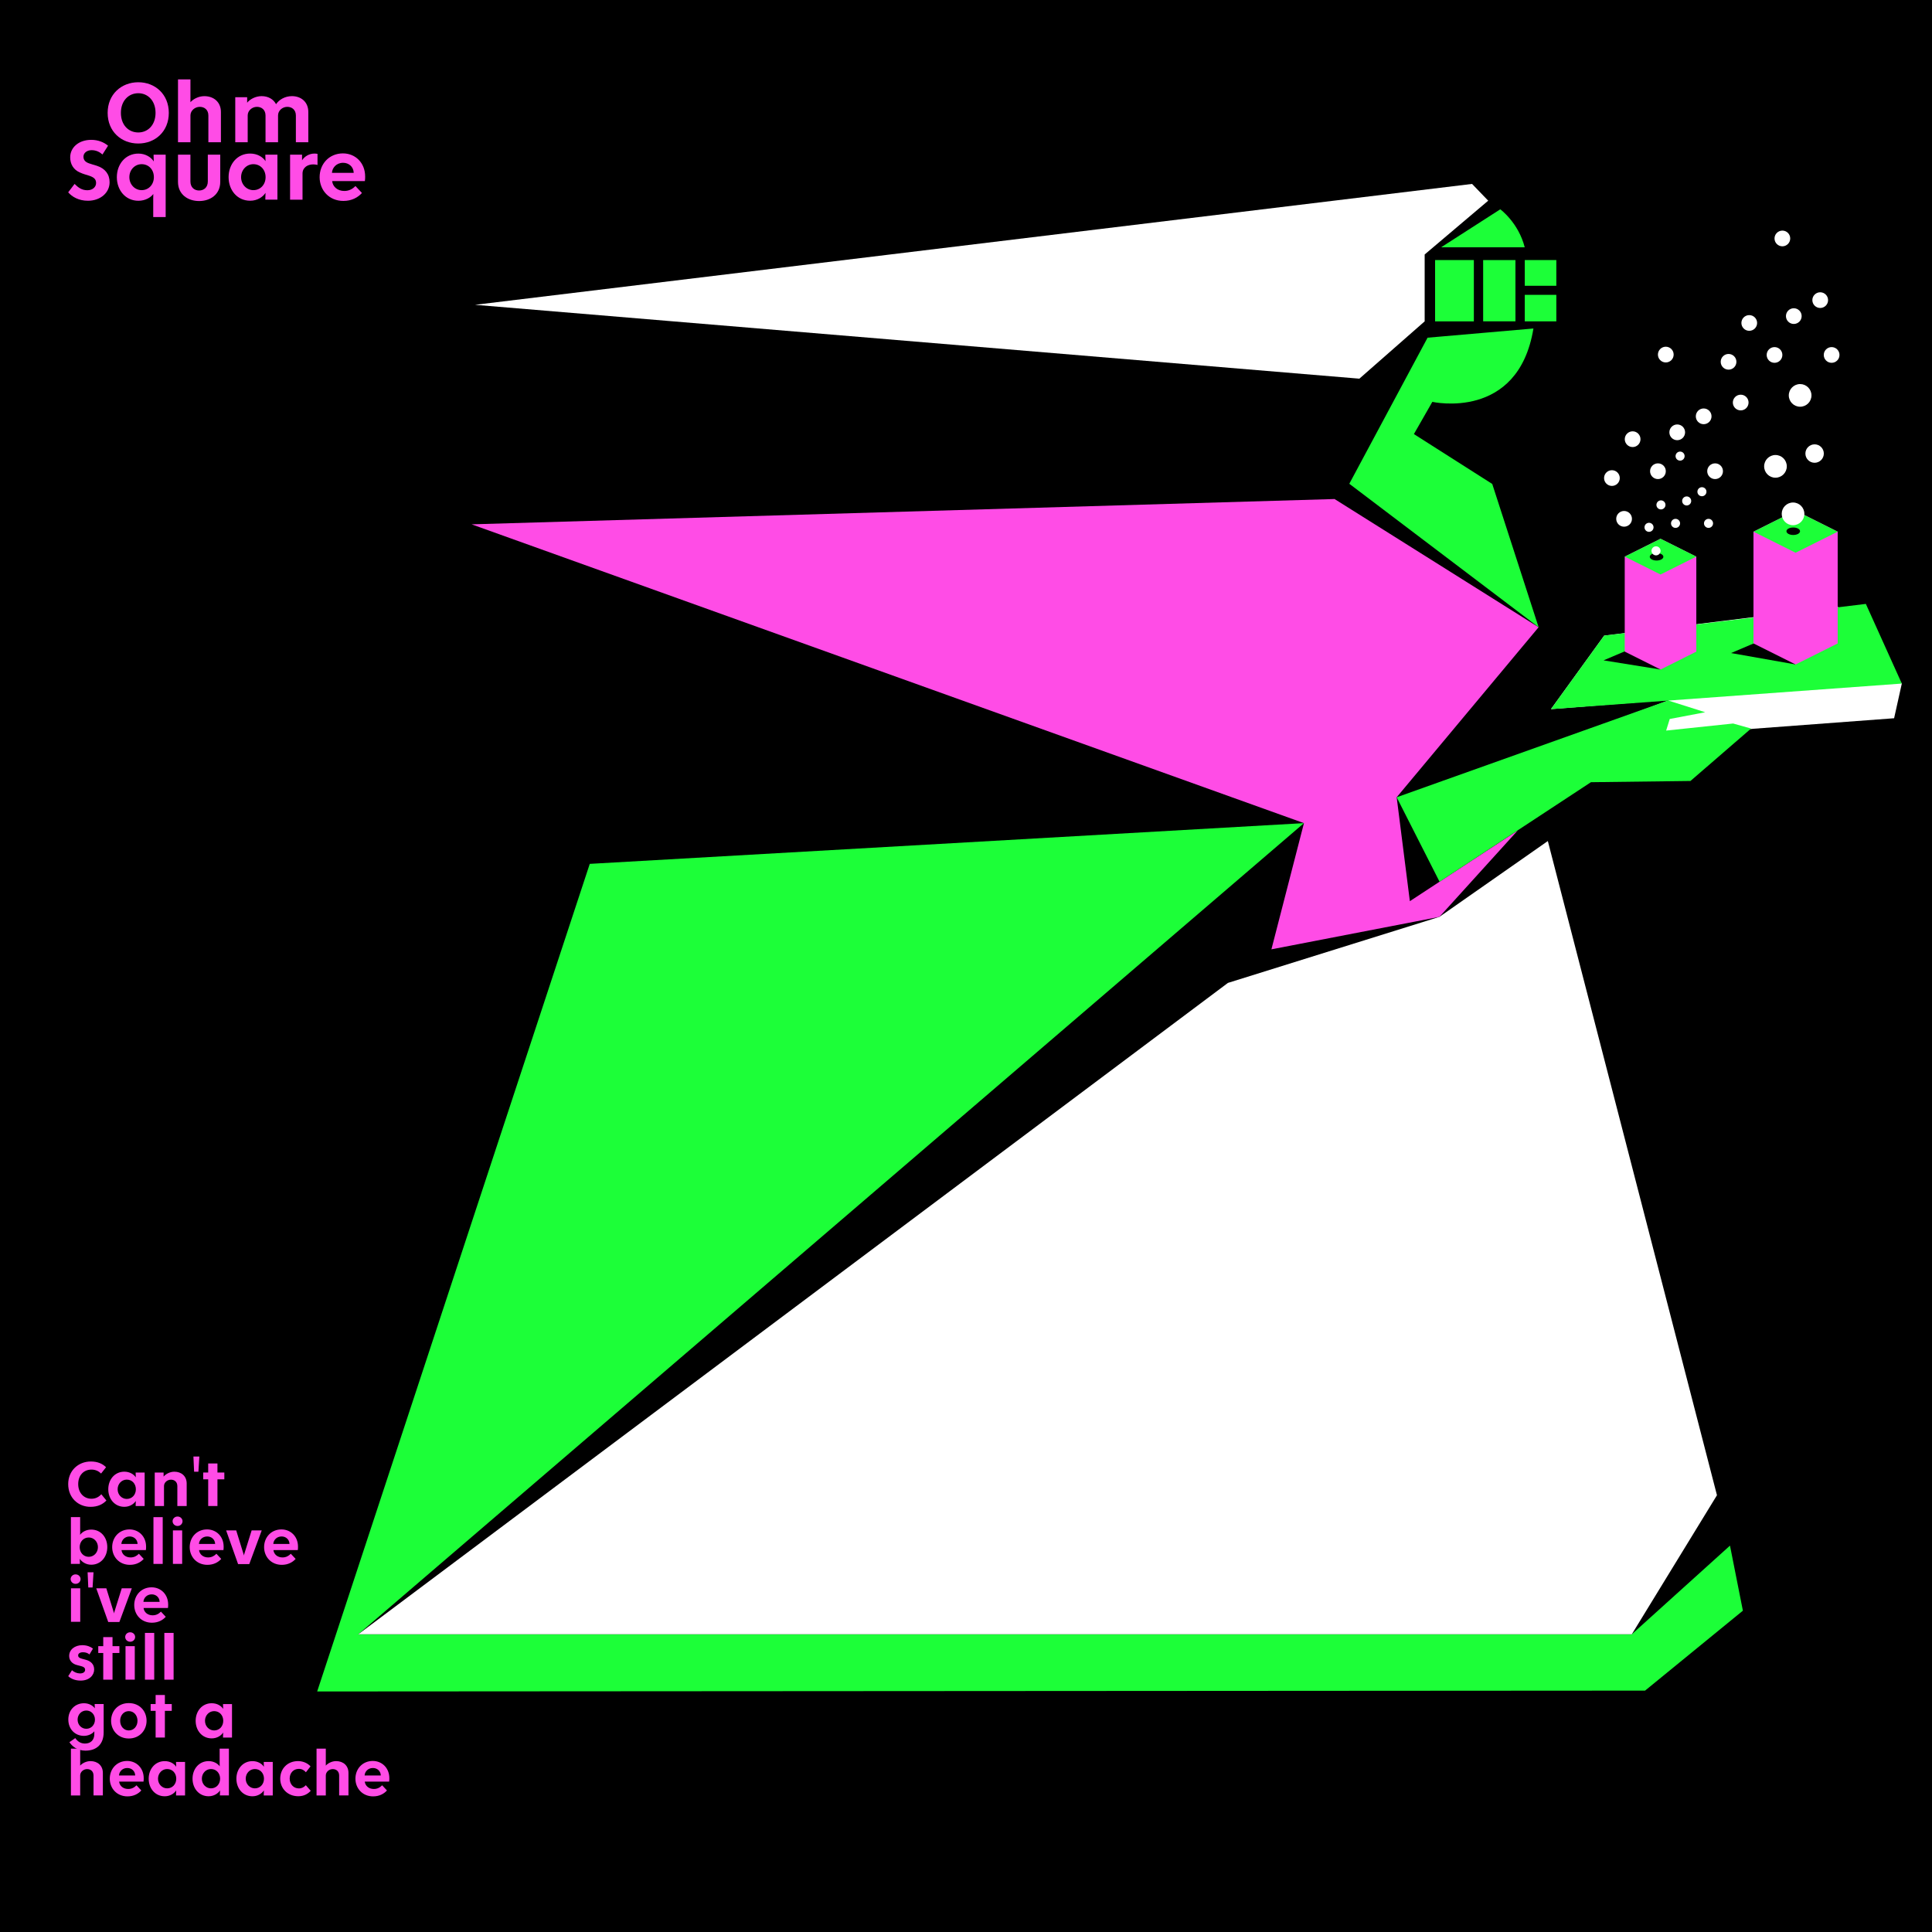 <?xml version="1.0" encoding="utf-8"?>
<!-- Generator: Adobe Illustrator 23.0.1, SVG Export Plug-In . SVG Version: 6.00 Build 0)  -->
<svg version="1.1" xmlns="http://www.w3.org/2000/svg" xmlns:xlink="http://www.w3.org/1999/xlink" x="0px" y="0px"
	 viewBox="0 0 960 960" style="enable-background:new 0 0 960 960;" xml:space="preserve">
<style type="text/css">
	.st0{fill:#FF4CE6;}
	.st1{fill:#FFFFFF;}
	.st2{fill:#1CFF38;}
</style>
<g id="Layer_2">
	<rect width="960" height="960"/>
</g>
<g id="Layer_4">
	<g>
		<path class="st0" d="M52.7,729.05l-2.47,3.14c-1.12-1.11-2.71-1.96-4.74-1.96c-3.89,0-6.63,2.81-6.63,7.21
			c0,4.4,2.84,7.28,6.6,7.28c2.13,0,3.79-0.98,4.87-2.24l2.54,3.11c-1.83,1.93-4.36,3.15-7.88,3.15c-6.16,0-11.1-4.5-11.1-11.3
			c0-6.73,5.07-11.23,11.23-11.23C48.5,726.21,50.91,727.29,52.7,729.05z"/>
		<path class="st0" d="M67.48,734.09c-0.03-0.68-0.07-1.22-0.07-1.86v-0.54h4.47v16.64h-4.47v-0.54c0-0.71,0.03-1.29,0.07-1.97
			c-1.02,1.56-3.05,2.91-5.69,2.91c-4.8,0-7.99-3.92-7.99-8.73c0-4.8,3.18-8.73,7.99-8.73C64.47,731.28,66.5,732.57,67.48,734.09z
			 M58.45,740.01c0,2.74,2.06,4.8,4.53,4.8c2.64,0,4.53-2.06,4.53-4.8s-1.89-4.8-4.53-4.8C60.51,735.21,58.45,737.27,58.45,740.01z"
			/>
		<path class="st0" d="M92.76,737.13v11.2h-4.64v-9.88c0-2.17-1.49-3.21-3.18-3.21c-1.76,0-3.45,1.35-3.45,3.18v9.91h-4.6v-16.64
			h4.4v0.17v1.86c1.05-1.29,3.15-2.44,5.35-2.44C90.12,731.28,92.76,733.48,92.76,737.13z"/>
		<path class="st0" d="M96.45,731.28l-0.34-7.55h2.95l-0.47,7.55H96.45z"/>
		<path class="st0" d="M111.47,731.69v3.38h-3.42v13.26h-4.6v-13.26h-2.47v-3.38h2.47v-4.5h4.6v4.5H111.47z"/>
		<path class="st0" d="M39.84,760.99c0,0.61,0,1.05-0.03,1.66c0.95-1.39,2.98-2.61,5.51-2.61c4.84,0,7.99,3.89,7.99,8.73
			c0,4.8-3.18,8.73-7.99,8.73c-2.61,0-4.7-1.42-5.69-2.94c0.03,0.71,0.07,1.25,0.07,1.96v0.57h-4.47v-23.24h4.6V760.99z
			 M39.6,768.77c0,2.74,1.9,4.8,4.53,4.8c2.47,0,4.53-2.06,4.53-4.8c0-2.74-2.06-4.8-4.53-4.8C41.5,763.97,39.6,766.03,39.6,768.77z
			"/>
		<path class="st0" d="M72.59,768.54c0,0.47,0,1.05-0.1,1.69H60.38c0.24,2.1,1.99,3.65,4.5,3.65c1.76,0,3.08-0.75,4.13-1.83
			l2.4,2.57c-1.52,1.69-3.82,2.94-6.87,2.94c-5.31,0-8.8-3.99-8.8-8.8c0-4.84,3.49-8.8,8.63-8.8
			C68.94,759.98,72.59,763.43,72.59,768.54z M60.31,767.18h8.05c-0.07-2.23-1.79-3.72-3.93-3.72
			C61.97,763.46,60.41,765.29,60.31,767.18z"/>
		<path class="st0" d="M76.25,777.1v-23.24h4.6v23.24H76.25z"/>
		<path class="st0" d="M90.7,755.88c0,1.25-1.02,2.37-2.47,2.37c-1.45,0-2.47-1.12-2.47-2.37c0-1.22,1.02-2.33,2.47-2.33
			C89.68,753.55,90.7,754.67,90.7,755.88z M85.92,777.1v-16.65h4.6v16.65H85.92z"/>
		<path class="st0" d="M111.13,768.54c0,0.47,0,1.05-0.1,1.69H98.91c0.24,2.1,2,3.65,4.5,3.65c1.76,0,3.08-0.75,4.12-1.83l2.4,2.57
			c-1.52,1.69-3.83,2.94-6.87,2.94c-5.31,0-8.8-3.99-8.8-8.8c0-4.84,3.48-8.8,8.63-8.8C107.48,759.98,111.13,763.43,111.13,768.54z
			 M98.85,767.18h8.05c-0.07-2.23-1.79-3.72-3.92-3.72C100.51,763.46,98.95,765.29,98.85,767.18z"/>
		<path class="st0" d="M118.31,777.2l-5.95-16.75h5.01l3.52,11.37c0.14,0.34,0.2,0.61,0.27,1.01h0.06c0.07-0.4,0.14-0.67,0.27-1.01
			l3.55-11.37h5.01l-6.19,16.75H118.31z"/>
		<path class="st0" d="M148.08,768.54c0,0.47,0,1.05-0.1,1.69h-12.11c0.24,2.1,2,3.65,4.5,3.65c1.76,0,3.08-0.75,4.13-1.83l2.4,2.57
			c-1.52,1.69-3.83,2.94-6.87,2.94c-5.31,0-8.8-3.99-8.8-8.8c0-4.84,3.48-8.8,8.63-8.8C144.43,759.98,148.08,763.43,148.08,768.54z
			 M135.8,767.18h8.05c-0.07-2.23-1.79-3.72-3.92-3.72C137.46,763.46,135.9,765.29,135.8,767.18z"/>
		<path class="st0" d="M40.04,784.64c0,1.25-1.02,2.37-2.47,2.37c-1.45,0-2.47-1.12-2.47-2.37c0-1.22,1.01-2.34,2.47-2.34
			C39.03,782.31,40.04,783.42,40.04,784.64z M35.27,805.86v-16.64h4.6v16.64H35.27z"/>
		<path class="st0" d="M43.87,788.8l-0.34-7.55h2.94L46,788.8H43.87z"/>
		<path class="st0" d="M53.78,805.96l-5.96-16.75h5.01l3.52,11.37c0.14,0.34,0.2,0.61,0.27,1.02h0.06c0.07-0.41,0.14-0.68,0.27-1.02
			l3.55-11.37h5.01l-6.19,16.75H53.78z"/>
		<path class="st0" d="M83.56,797.3c0,0.48,0,1.05-0.1,1.69H71.34c0.24,2.1,2,3.65,4.5,3.65c1.76,0,3.08-0.74,4.13-1.83l2.4,2.57
			c-1.52,1.69-3.83,2.94-6.87,2.94c-5.32,0-8.8-3.99-8.8-8.8c0-4.84,3.49-8.79,8.63-8.79C79.9,788.74,83.56,792.19,83.56,797.3z
			 M71.27,795.95h8.05c-0.07-2.24-1.8-3.72-3.92-3.72C72.93,792.22,71.37,794.05,71.27,795.95z"/>
		<path class="st0" d="M46.2,819.19l-1.76,2.91c-0.74-0.68-1.83-1.11-3.21-1.11c-1.62,0-2.4,0.74-2.4,1.55
			c0,0.84,0.47,1.28,1.93,1.69l1.76,0.47c2.57,0.68,4.27,2.2,4.27,4.87c0,2.81-2.37,5.51-6.73,5.51c-2.68,0-4.81-0.91-6.16-2.2
			l1.86-2.95c1.12,0.98,2.44,1.55,3.96,1.59c1.56,0.03,2.57-0.71,2.57-1.76c0-1.01-0.61-1.49-1.86-1.83l-2.17-0.57
			c-2.54-0.64-3.89-2.43-3.89-4.53c0-3.08,2.71-5.35,6.56-5.35C43.22,817.5,45.12,818.28,46.2,819.19z"/>
		<path class="st0" d="M59.33,817.97v3.39h-3.42v13.26h-4.61v-13.26h-2.47v-3.39h2.47v-4.5h4.61v4.5H59.33z"/>
		<path class="st0" d="M67.15,813.4c0,1.25-1.02,2.37-2.47,2.37c-1.45,0-2.47-1.12-2.47-2.37c0-1.22,1.01-2.33,2.47-2.33
			C66.13,811.07,67.15,812.19,67.15,813.4z M62.37,834.62v-16.65h4.6v16.65H62.37z"/>
		<path class="st0" d="M72.02,834.62v-23.24h4.61v23.24H72.02z"/>
		<path class="st0" d="M81.66,834.62v-23.24h4.6v23.24H81.66z"/>
		<path class="st0" d="M47.11,848.86c-0.03-0.68-0.07-1.18-0.07-1.76v-0.37h4.47v14.08c0,5.62-3.25,9.07-9.03,9.07
			c-3.99,0-6.46-1.96-7.99-4.2l2.91-2.03c1.08,1.59,2.64,2.71,4.8,2.71c2.78,0,4.67-1.66,4.67-4.73v-0.68v-0.68
			c-0.98,1.25-2.98,2.27-5.14,2.27c-4.54,0-7.78-3.42-7.78-8.12c0-4.64,3.25-8.09,7.78-8.09C44.2,846.33,46.2,847.51,47.11,848.86z
			 M38.56,854.48c0,2.61,1.93,4.54,4.33,4.54c2.43,0,4.29-1.93,4.29-4.54c0-2.57-1.86-4.53-4.29-4.53
			C40.48,849.95,38.56,851.91,38.56,854.48z"/>
		<path class="st0" d="M72.83,855.05c0,4.67-3.42,8.8-8.83,8.8c-5.38,0-8.8-4.13-8.8-8.8c0-4.8,3.42-8.79,8.8-8.79
			C69.41,846.26,72.83,850.25,72.83,855.05z M59.7,855.05c0,2.74,1.83,4.8,4.29,4.8c2.5,0,4.33-2.06,4.33-4.8
			c0-2.74-1.83-4.8-4.33-4.8C61.53,850.25,59.7,852.31,59.7,855.05z"/>
		<path class="st0" d="M85.35,846.73v3.38h-3.42v13.26h-4.6v-13.26h-2.47v-3.38h2.47v-4.5h4.6v4.5H85.35z"/>
		<path class="st0" d="M110.89,849.14c-0.03-0.68-0.07-1.22-0.07-1.86v-0.54h4.46v16.64h-4.46v-0.54c0-0.71,0.03-1.29,0.07-1.96
			c-1.01,1.56-3.05,2.91-5.69,2.91c-4.8,0-7.98-3.93-7.98-8.73c0-4.8,3.18-8.73,7.98-8.73
			C107.88,846.33,109.91,847.61,110.89,849.14z M101.86,855.05c0,2.74,2.06,4.8,4.54,4.8c2.64,0,4.53-2.06,4.53-4.8
			c0-2.74-1.89-4.8-4.53-4.8C103.92,850.25,101.86,852.31,101.86,855.05z"/>
		<path class="st0" d="M39.84,877.32c1.05-1.18,3.01-2.23,5.14-2.23c3.49,0,6.13,2.2,6.13,5.85v11.2h-4.64v-9.88
			c0-2.17-1.49-3.21-3.18-3.21c-1.76,0-3.45,1.35-3.45,3.18v9.92h-4.6v-23.25h4.6v6.73L39.84,877.32L39.84,877.32z"/>
		<path class="st0" d="M71.41,883.58c0,0.47,0,1.05-0.1,1.69H59.19c0.24,2.1,2,3.66,4.5,3.66c1.76,0,3.08-0.74,4.13-1.83l2.4,2.57
			c-1.52,1.69-3.82,2.94-6.87,2.94c-5.31,0-8.8-3.99-8.8-8.8c0-4.84,3.48-8.8,8.63-8.8C67.75,875.02,71.41,878.47,71.41,883.58z
			 M59.13,882.23h8.05c-0.07-2.24-1.79-3.72-3.92-3.72C60.78,878.5,59.23,880.33,59.13,882.23z"/>
		<path class="st0" d="M87.55,877.9c-0.03-0.68-0.07-1.22-0.07-1.86v-0.54h4.47v16.65h-4.47v-0.54c0-0.71,0.03-1.28,0.07-1.96
			c-1.02,1.55-3.05,2.91-5.69,2.91c-4.81,0-7.98-3.92-7.98-8.73c0-4.8,3.18-8.73,7.98-8.73C84.54,875.09,86.57,876.37,87.55,877.9z
			 M78.51,883.82c0,2.74,2.06,4.8,4.54,4.8c2.64,0,4.53-2.06,4.53-4.8c0-2.74-1.89-4.8-4.53-4.8
			C80.58,879.01,78.51,881.08,78.51,883.82z"/>
		<path class="st0" d="M109.27,892.14v-0.54c0-0.71,0.03-1.28,0.07-1.96c-0.95,1.49-3.04,2.91-5.68,2.91
			c-4.81,0-7.99-3.92-7.99-8.73c0-4.8,3.18-8.73,7.99-8.73c2.54,0,4.6,1.25,5.51,2.6c-0.03-0.61-0.03-1.05-0.03-1.66v-7.14h4.6
			v23.25L109.27,892.14L109.27,892.14z M100.3,883.82c0,2.74,2.06,4.8,4.53,4.8c2.64,0,4.54-2.06,4.54-4.8c0-2.74-1.9-4.8-4.54-4.8
			C102.37,879.01,100.3,881.08,100.3,883.82z"/>
		<path class="st0" d="M131.13,877.9c-0.03-0.68-0.07-1.22-0.07-1.86v-0.54h4.47v16.65h-4.47v-0.54c0-0.71,0.04-1.28,0.07-1.96
			c-1.02,1.55-3.05,2.91-5.69,2.91c-4.8,0-7.98-3.92-7.98-8.73c0-4.8,3.18-8.73,7.98-8.73C128.12,875.09,130.15,876.37,131.13,877.9
			z M122.1,883.82c0,2.74,2.06,4.8,4.54,4.8c2.64,0,4.53-2.06,4.53-4.8c0-2.74-1.89-4.8-4.53-4.8
			C124.16,879.01,122.1,881.08,122.1,883.82z"/>
		<path class="st0" d="M154.3,877.69l-2.3,2.94c-0.91-1.05-2-1.69-3.52-1.69c-2.64,0-4.54,2.03-4.54,4.8c0,2.78,1.9,4.91,4.57,4.91
			c1.46,0,2.54-0.61,3.45-1.59l2.44,2.77c-1.39,1.56-3.42,2.71-6.16,2.71c-5.48,0-9-3.99-9-8.73c0-4.87,3.52-8.73,8.86-8.73
			C150.89,875.09,153.02,876.31,154.3,877.69z"/>
		<path class="st0" d="M161.89,877.32c1.05-1.18,3.01-2.23,5.14-2.23c3.49,0,6.12,2.2,6.12,5.85v11.2h-4.63v-9.88
			c0-2.17-1.49-3.21-3.18-3.21c-1.76,0-3.45,1.35-3.45,3.18v9.92h-4.6v-23.25h4.6v6.73L161.89,877.32L161.89,877.32z"/>
		<path class="st0" d="M193.46,883.58c0,0.47,0,1.05-0.1,1.69h-12.11c0.24,2.1,2,3.66,4.5,3.66c1.76,0,3.08-0.74,4.13-1.83l2.4,2.57
			c-1.52,1.69-3.82,2.94-6.87,2.94c-5.31,0-8.8-3.99-8.8-8.8c0-4.84,3.49-8.8,8.63-8.8C189.8,875.02,193.46,878.47,193.46,883.58z
			 M181.17,882.23h8.05c-0.07-2.24-1.79-3.72-3.93-3.72C182.83,878.5,181.27,880.33,181.17,882.23z"/>
	</g>
	<g>
		<g>
			<path class="st0" d="M83.88,56.09c0,9.27-6.77,15.22-15.17,15.22c-8.41,0-15.22-5.95-15.22-15.22c0-9.22,6.81-15.22,15.22-15.22
				C77.11,40.87,83.88,46.87,83.88,56.09z M60.07,56.09c0,6,3.77,9.73,8.64,9.73c4.81,0,8.58-3.73,8.58-9.73
				c0-6-3.77-9.77-8.58-9.77C63.85,46.33,60.07,50.1,60.07,56.09z"/>
			<path class="st0" d="M94.63,50.78c1.41-1.59,4.04-3,6.91-3c4.68,0,8.23,2.95,8.23,7.86v15.04h-6.23V57.41
				c0-2.91-2-4.32-4.27-4.32c-2.36,0-4.64,1.82-4.64,4.27v13.31h-6.18V39.46h6.18v9.04L94.63,50.78L94.63,50.78z"/>
			<path class="st0" d="M153.2,55.64v15.04h-6.18V57.41c0-2.91-2-4.32-4.27-4.32c-2.37,0-4.59,1.82-4.59,4.27v13.31h-6.22V57.41
				c0-2.91-2-4.32-4.27-4.32c-2.36,0-4.59,1.82-4.59,4.27v13.31h-6.18V48.32h5.91v0.36v2.36c1.36-1.73,4.18-3.27,7.18-3.27
				c3.27,0,5.86,1.5,7.18,4c1.41-2.14,4.32-4,7.9-4C149.7,47.78,153.2,50.73,153.2,55.64z"/>
		</g>
		<g>
			<path class="st0" d="M53.69,72.4l-2.77,4.36c-1.41-1.23-3.09-2.14-5.41-2.14c-2.36,0-4.04,1.41-4.04,3.23
				c0,1.68,0.96,2.68,2.77,3.32c1.27,0.46,2.13,0.64,3.82,1.18c4.23,1.36,6.4,4.27,6.4,8.22c0,5.18-4.54,9.18-10.77,9.18
				c-4.59,0-7.86-1.95-9.81-4.18l3.18-4.18c1.82,1.82,3.59,3.14,6.36,3.14c2.64,0,4.32-1.64,4.32-3.59c0-1.86-1-2.82-3.46-3.64
				c-1.54-0.5-2.91-0.82-4.68-1.64c-3.09-1.36-4.72-4.09-4.72-7.49c0-4.95,4.31-8.68,10.45-8.68C48.74,69.49,51.65,70.68,53.69,72.4
				z"/>
			<path class="st0" d="M76.41,80.22c-0.04-0.95-0.09-1.68-0.09-2.63v-0.73h6v30.99h-6.18v-9.31c0-0.77,0-1.36,0.04-2.14
				c-1.27,1.73-3.99,3.36-7.4,3.36c-6.45,0-10.72-5.27-10.72-11.72c0-6.45,4.27-11.72,10.72-11.72
				C72.32,76.31,75.14,78.17,76.41,80.22z M64.28,88.03c0,3.68,2.77,6.45,6.09,6.45c3.55,0,6.09-2.82,6.09-6.45
				c0-3.72-2.54-6.45-6.09-6.45C67.05,81.58,64.28,84.31,64.28,88.03z"/>
			<path class="st0" d="M109.44,90.35c0,6.27-4.91,9.54-10.5,9.54c-5.59,0-10.5-3.27-10.5-9.54v-13.5h6.18v13.31c0,3,2,4.5,4.32,4.5
				c2.32,0,4.32-1.5,4.32-4.5V76.85h6.18L109.44,90.35L109.44,90.35z"/>
			<path class="st0" d="M131.94,80.08c-0.05-0.91-0.09-1.63-0.09-2.5v-0.73h6v22.35h-6v-0.73c0-0.96,0.05-1.73,0.09-2.64
				c-1.36,2.09-4.09,3.91-7.63,3.91c-6.45,0-10.72-5.27-10.72-11.72c0-6.45,4.27-11.72,10.72-11.72
				C127.89,76.31,130.62,78.04,131.94,80.08z M119.8,88.03c0,3.68,2.77,6.45,6.09,6.45c3.54,0,6.08-2.77,6.08-6.45
				s-2.54-6.45-6.08-6.45C122.57,81.58,119.8,84.35,119.8,88.03z"/>
			<path class="st0" d="M157.77,76.45v5.5c-0.64-0.14-1.32-0.27-2.09-0.27c-2.68,0-5.36,1.41-5.36,4.59v12.95h-6.18V76.85h5.95v0.32
				v2.5c1.09-1.82,3.45-3.36,6.13-3.36C156.77,76.31,157.31,76.36,157.77,76.45z"/>
			<path class="st0" d="M181.44,87.71c0,0.64,0,1.41-0.14,2.27h-16.26c0.32,2.82,2.68,4.91,6.04,4.91c2.36,0,4.13-1,5.54-2.45
				l3.23,3.45c-2.04,2.27-5.13,3.95-9.22,3.95c-7.13,0-11.81-5.36-11.81-11.81c0-6.5,4.68-11.81,11.59-11.81
				C176.53,76.22,181.44,80.85,181.44,87.71z M164.94,85.89h10.82c-0.09-3-2.41-5-5.27-5C167.17,80.9,165.08,83.35,164.94,85.89z"/>
		</g>
	</g>
</g>
<g id="Layer_3">
	<g>
		<polygon class="st1" points="797.1,315.84 770.67,352.36 830.1,347.66 770.82,369.61 941.17,356.89 945,339.66 913.19,301.47 		
			"/>
		<polygon class="st2" points="797.1,315.84 770.67,352.36 945,339.66 927.13,300.08 		"/>
		<polygon class="st2" points="810.84,812.05 178.04,812.05 647.93,409.01 293.05,429.25 157.6,840.48 817.42,840.06 866.03,800.34 
			859.62,768.01 		"/>
		<polygon class="st1" points="610.15,488.4 178.04,812.05 810.84,812.05 853.15,742.97 769.11,417.91 715.24,455.58 		"/>
		<g>
			<polygon class="st1" points="707.91,159.68 707.91,126.45 739.48,99.72 731.46,91.39 236.05,151.46 675.46,188.16 			"/>
			<polygon class="st0" points="663.13,247.96 234.34,260.54 647.93,409.01 631.76,471.72 715.24,455.58 754.13,412.67 
				700.55,447.79 694,396.16 764.52,311.67 			"/>
			<polygon class="st2" points="861.18,359.51 827.9,363.02 829.68,357.26 847.31,353.91 828.86,348.06 694,396.16 715.3,438.11 
				790.53,388.67 839.98,388.06 870.1,362.01 			"/>
			<path class="st2" d="M709.35,167.8l-38.89,72.58l94.07,71.28l-23.04-71.19l-38.93-24.78l9.16-16.01c0,0,42.69,9.65,50.23-36.45
				L709.35,167.8z"/>
			<path class="st2" d="M757.63,122.89c-3.13-12.29-12.15-18.89-12.15-18.89l-29.41,18.89H757.63z"/>
			<rect x="757.65" y="146.51" class="st2" width="15.68" height="13.17"/>
			<rect x="713.09" y="129.22" class="st2" width="19.26" height="30.47"/>
			<polygon class="st2" points="753.01,129.22 736.97,129.22 736.97,159.68 753.02,159.68 			"/>
			<rect x="757.65" y="129.22" class="st2" width="15.68" height="12.78"/>
		</g>
		<path class="st1" d="M900.11,196.47c0,3.11-2.52,5.63-5.64,5.63c-3.11,0-5.63-2.52-5.63-5.63c0-3.11,2.52-5.63,5.63-5.63
			C897.58,190.84,900.11,193.36,900.11,196.47z"/>
		<path class="st1" d="M906.25,225.37c0,2.53-2.06,4.58-4.58,4.58c-2.53,0-4.58-2.05-4.58-4.58c0-2.53,2.05-4.58,4.58-4.58
			C904.19,220.79,906.25,222.84,906.25,225.37z"/>
		<path class="st1" d="M887.85,231.73c0,3.11-2.52,5.64-5.63,5.64c-3.12,0-5.63-2.52-5.63-5.64c0-3.11,2.52-5.64,5.63-5.64
			C885.34,226.09,887.85,228.62,887.85,231.73z"/>
		<g>
			<path class="st1" d="M873.1,160.48c0,2.15-1.75,3.9-3.91,3.9c-2.15,0-3.9-1.75-3.9-3.9c0-2.16,1.74-3.9,3.9-3.9
				C871.35,156.58,873.1,158.33,873.1,160.48z"/>
			<path class="st1" d="M885.65,176.37c0,2.16-1.74,3.91-3.9,3.91c-2.15,0-3.9-1.75-3.9-3.91c0-2.15,1.74-3.9,3.9-3.9
				C883.91,172.47,885.65,174.21,885.65,176.37z"/>
			<path class="st1" d="M895.23,157.07c0,2.16-1.75,3.9-3.9,3.9c-2.15,0-3.9-1.74-3.9-3.9c0-2.16,1.75-3.9,3.9-3.9
				C893.48,153.17,895.23,154.92,895.23,157.07z"/>
			<path class="st1" d="M862.81,179.78c0,2.15-1.74,3.9-3.9,3.9c-2.16,0-3.9-1.75-3.9-3.9c0-2.16,1.75-3.9,3.9-3.9
				C861.07,175.88,862.81,177.62,862.81,179.78z"/>
			<path class="st1" d="M868.85,200.02c0,2.15-1.74,3.9-3.9,3.9c-2.16,0-3.91-1.75-3.91-3.9c0-2.16,1.75-3.9,3.91-3.9
				C867.11,196.12,868.85,197.86,868.85,200.02z"/>
			<path class="st1" d="M908.36,149.13c0,2.16-1.75,3.9-3.91,3.9c-2.15,0-3.9-1.75-3.9-3.9c0-2.15,1.75-3.9,3.9-3.9
				C906.61,145.23,908.36,146.98,908.36,149.13z"/>
			<path class="st1" d="M914.03,176.37c0,2.16-1.75,3.91-3.91,3.91c-2.15,0-3.9-1.75-3.9-3.91c0-2.15,1.75-3.9,3.9-3.9
				C912.28,172.47,914.03,174.21,914.03,176.37z"/>
			<path class="st1" d="M889.55,118.49c0,2.15-1.75,3.9-3.9,3.9c-2.15,0-3.9-1.75-3.9-3.9c0-2.15,1.75-3.9,3.9-3.9
				C887.81,114.58,889.55,116.33,889.55,118.49z"/>
		</g>
		<g>
			<path class="st1" d="M815.15,218.23c0,2.16-1.75,3.91-3.9,3.91c-2.16,0-3.91-1.75-3.91-3.91s1.75-3.91,3.91-3.91
				C813.41,214.32,815.15,216.07,815.15,218.23z"/>
			<path class="st1" d="M827.73,234.14c0,2.16-1.75,3.91-3.91,3.91c-2.16,0-3.91-1.75-3.91-3.91c0-2.16,1.75-3.9,3.91-3.9
				C825.98,230.23,827.73,231.98,827.73,234.14z"/>
			<path class="st1" d="M837.31,214.82c0,2.16-1.75,3.91-3.91,3.91c-2.16,0-3.9-1.75-3.9-3.91c0-2.16,1.75-3.91,3.9-3.91
				C835.57,210.91,837.31,212.66,837.31,214.82z"/>
			<path class="st1" d="M804.86,237.55c0,2.16-1.75,3.9-3.91,3.9s-3.9-1.75-3.9-3.9c0-2.16,1.75-3.91,3.9-3.91
				C803.11,233.64,804.86,235.39,804.86,237.55z"/>
			<path class="st1" d="M810.91,257.81c0,2.16-1.75,3.9-3.91,3.9c-2.16,0-3.91-1.75-3.91-3.9c0-2.16,1.75-3.91,3.91-3.91
				C809.16,253.9,810.91,255.65,810.91,257.81z"/>
			<path class="st1" d="M850.45,206.87c0,2.16-1.75,3.91-3.91,3.91c-2.16,0-3.9-1.75-3.9-3.91c0-2.16,1.75-3.91,3.9-3.91
				C848.7,202.96,850.45,204.71,850.45,206.87z"/>
			<path class="st1" d="M856.13,234.14c0,2.16-1.75,3.91-3.91,3.91c-2.16,0-3.91-1.75-3.91-3.91c0-2.16,1.75-3.9,3.91-3.9
				C854.39,230.23,856.13,231.98,856.13,234.14z"/>
			<path class="st1" d="M831.63,176.19c0,2.16-1.75,3.91-3.91,3.91c-2.16,0-3.91-1.75-3.91-3.91s1.75-3.91,3.91-3.91
				C829.88,172.28,831.63,174.03,831.63,176.19z"/>
		</g>
		<polygon points="860.15,324.5 881.31,315.49 892.21,330.17 		"/>
		<polygon points="796.8,328.13 817.96,319.12 825.11,332.68 		"/>
		<polygon class="st0" points="913.14,264.19 892.21,253.72 871.29,264.19 871.29,264.25 871.29,264.25 871.29,319.19 
			871.31,319.19 871.29,319.71 892.21,330.17 913.14,319.71 913.14,264.25 913.13,264.25 		"/>
		<polygon class="st2" points="913.14,264.19 892.21,274.65 871.29,264.19 892.21,253.72 		"/>
		<path d="M894.43,263.97c0,1.03-1.51,1.86-3.38,1.86c-1.87,0-3.38-0.83-3.38-1.86c0-1.03,1.51-1.86,3.38-1.86
			C892.92,262.1,894.43,262.94,894.43,263.97z"/>
		<polygon class="st0" points="842.89,276.58 825.11,267.69 807.32,276.58 807.32,276.64 807.32,276.64 807.32,323.34 
			807.34,323.34 807.32,323.78 825.11,332.68 842.89,323.78 842.88,323.34 842.89,323.34 842.89,276.64 842.89,276.64 		"/>
		<polygon class="st2" points="842.89,276.58 825.11,285.48 807.32,276.58 825.11,267.69 		"/>
		<path class="st1" d="M896.58,255.33c0,3.11-2.52,5.64-5.63,5.64c-3.11,0-5.63-2.53-5.63-5.64c0-3.12,2.52-5.64,5.63-5.64
			C894.06,249.69,896.58,252.21,896.58,255.33z"/>
		<path d="M826.52,276.66c0,1.03-1.51,1.86-3.38,1.86c-1.87,0-3.38-0.83-3.38-1.86s1.51-1.86,3.38-1.86
			C825.01,274.79,826.52,275.63,826.52,276.66z"/>
		<g>
			<path class="st1" d="M827.57,250.88c0,1.24-1.01,2.25-2.25,2.25c-1.24,0-2.25-1.01-2.25-2.25c0-1.24,1.01-2.25,2.25-2.25
				C826.57,248.63,827.57,249.64,827.57,250.88z"/>
			<circle class="st1" cx="832.57" cy="260.06" r="2.25"/>
			<circle class="st1" cx="838.1" cy="248.92" r="2.25"/>
			<path class="st1" d="M821.64,262.02c0,1.24-1.01,2.25-2.25,2.25s-2.25-1.01-2.25-2.25c0-1.24,1.01-2.25,2.25-2.25
				C820.63,259.77,821.64,260.78,821.64,262.02z"/>
			<circle class="st1" cx="822.87" cy="273.71" r="2.25"/>
			<path class="st1" d="M847.93,244.33c0,1.24-1.01,2.25-2.25,2.25c-1.24,0-2.25-1.01-2.25-2.25s1.01-2.25,2.25-2.25
				C846.92,242.08,847.93,243.09,847.93,244.33z"/>
			<path class="st1" d="M851.21,260.06c0,1.24-1.01,2.25-2.25,2.25c-1.24,0-2.26-1.01-2.26-2.25c0-1.24,1.01-2.25,2.26-2.25
				C850.2,257.8,851.21,258.81,851.21,260.06z"/>
			<path class="st1" d="M837.08,226.64c0,1.24-1.01,2.25-2.25,2.25c-1.24,0-2.25-1.01-2.25-2.25s1.01-2.25,2.25-2.25
				C836.07,224.38,837.08,225.39,837.08,226.64z"/>
		</g>
	</g>
</g>
</svg>
